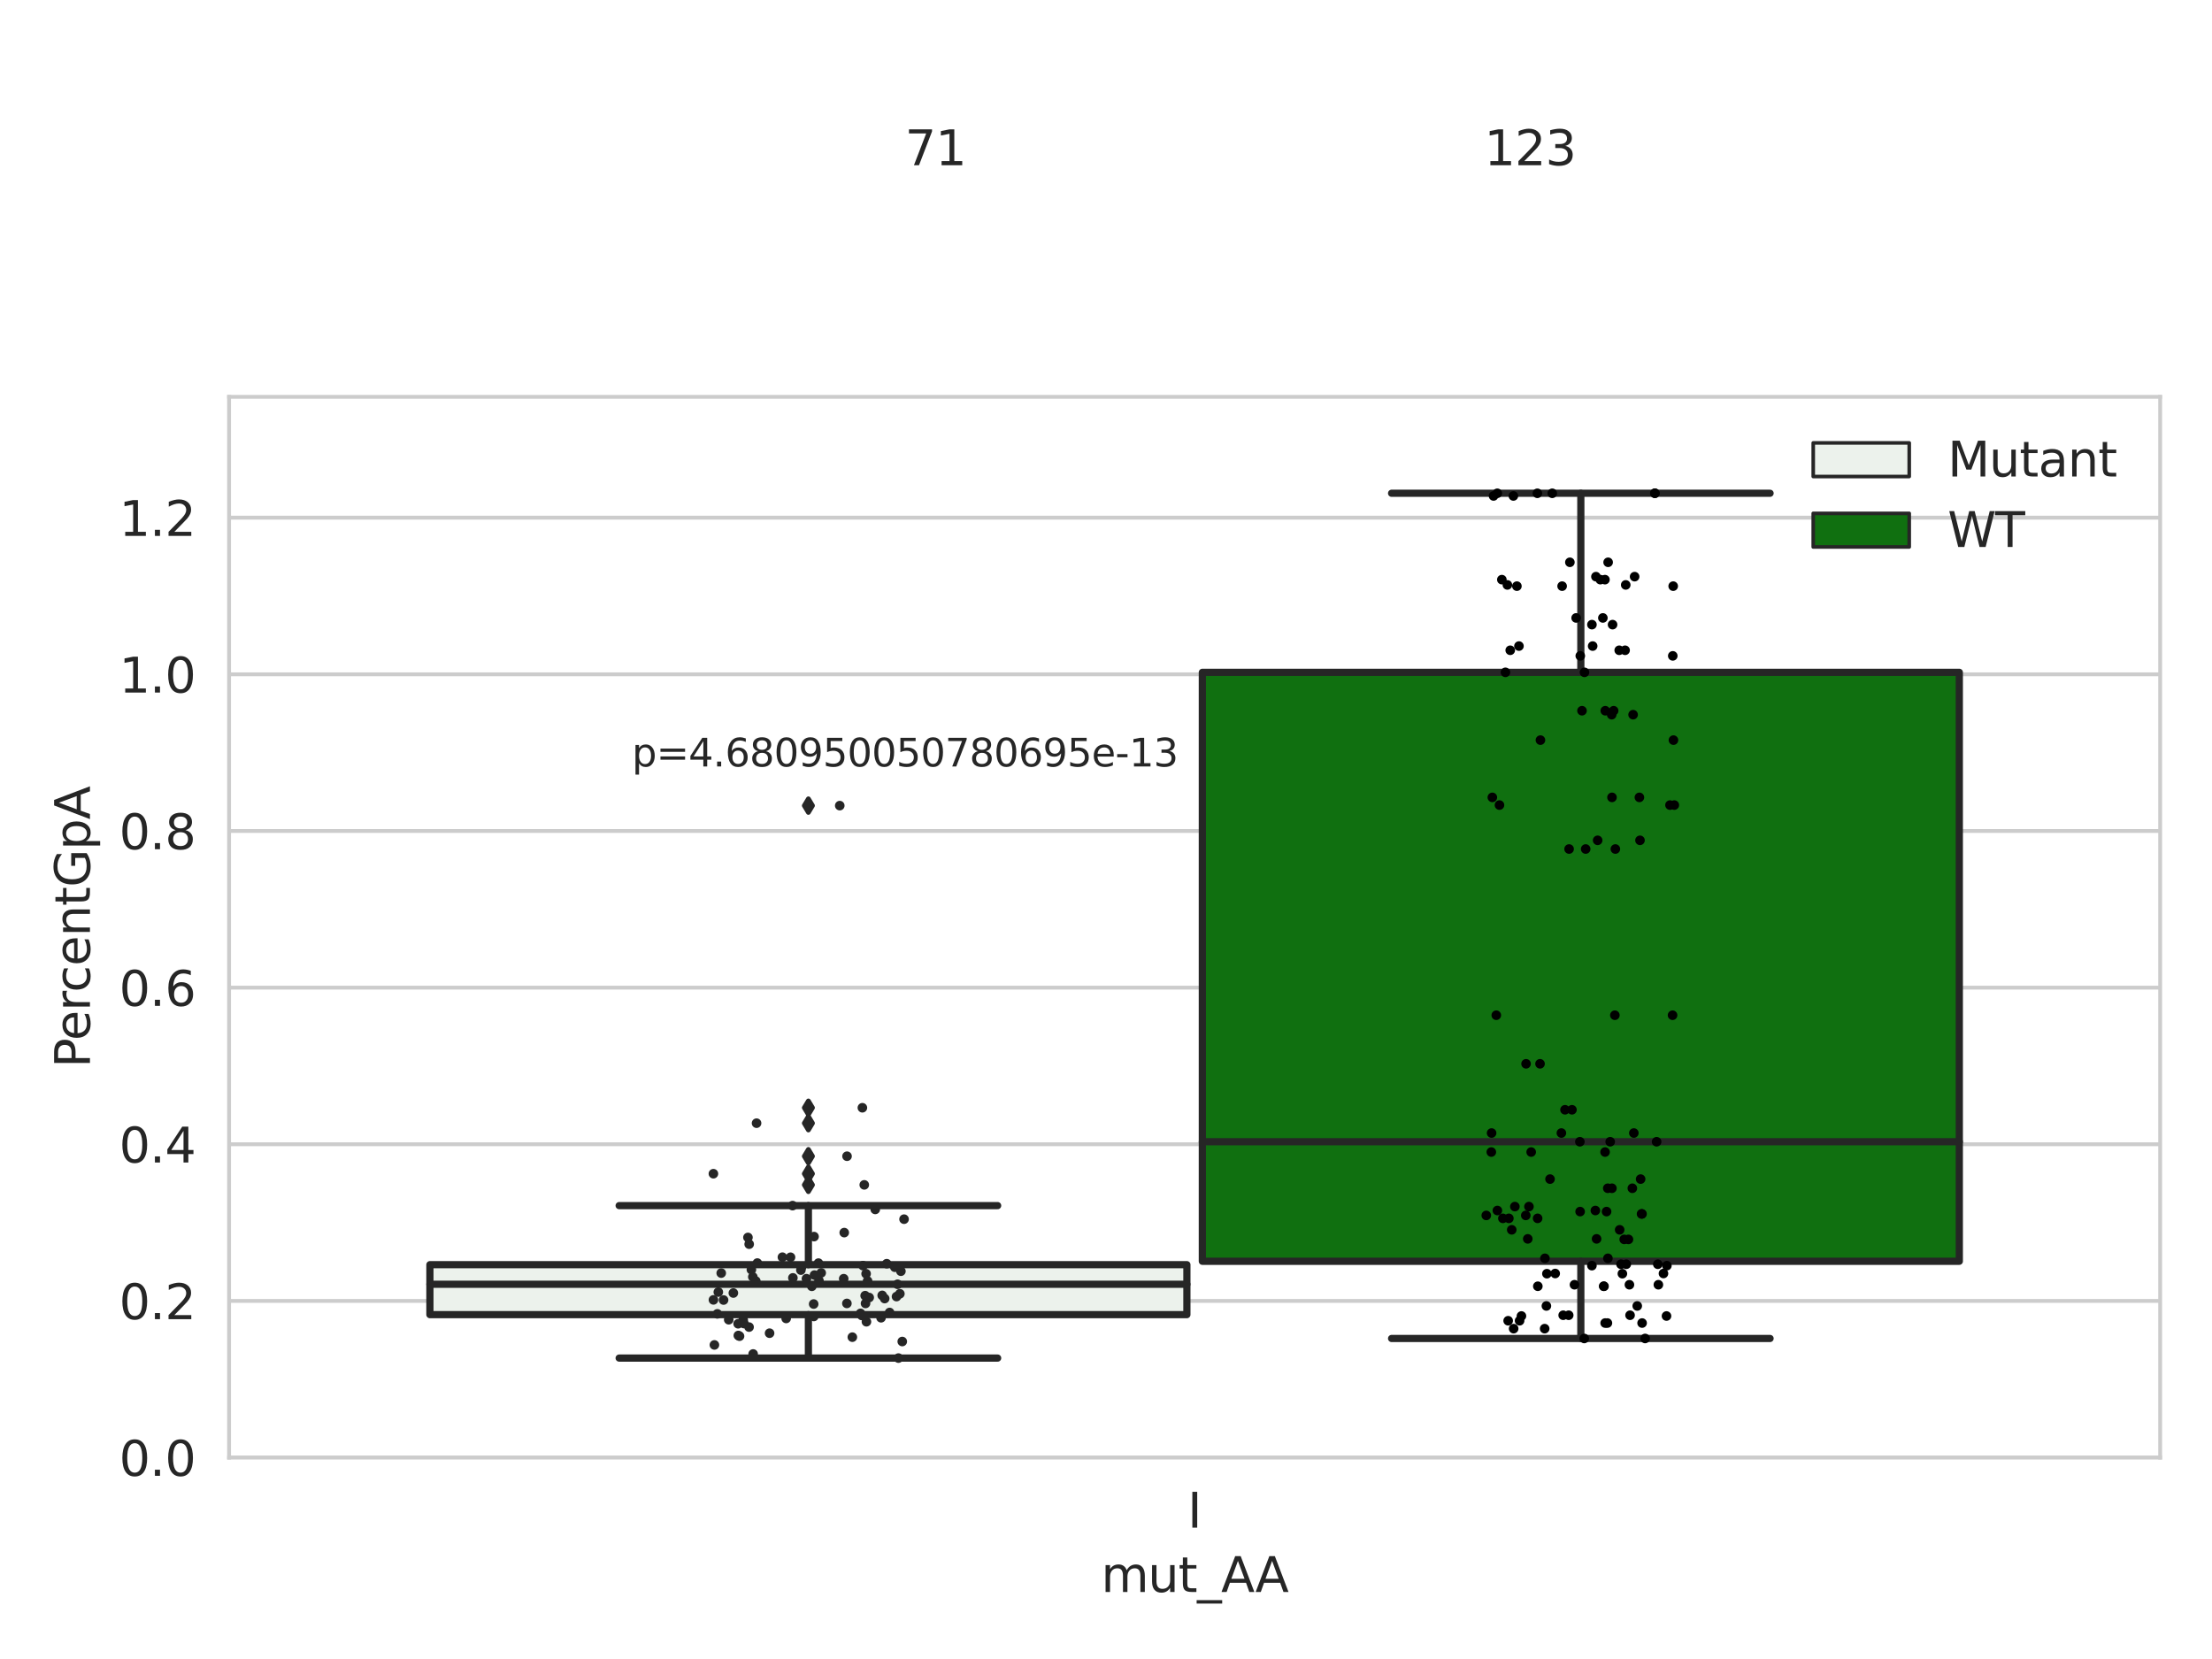 <?xml version="1.0" encoding="utf-8" standalone="no"?>
<!DOCTYPE svg PUBLIC "-//W3C//DTD SVG 1.1//EN"
  "http://www.w3.org/Graphics/SVG/1.1/DTD/svg11.dtd">
<svg xmlns:xlink="http://www.w3.org/1999/xlink" width="460.8pt" height="345.6pt" viewBox="0 0 460.8 345.6" xmlns="http://www.w3.org/2000/svg" version="1.1">
 <defs>
  <style type="text/css">*{stroke-linejoin: round; stroke-linecap: butt}</style>
 </defs>
 <g id="figure_1">
  <g id="patch_1">
   <path d="M 0 345.6 
L 460.8 345.6 
L 460.8 0 
L 0 0 
z
" style="fill: #ffffff"/>
  </g>
  <g id="axes_1">
   <g id="patch_2">
    <path d="M 47.72 303.64 
L 450 303.64 
L 450 82.667 
L 47.72 82.667 
z
" style="fill: #ffffff"/>
   </g>
   <g id="matplotlib.axis_1">
    <g id="xtick_1">
     <g id="text_1">
      <!-- I -->
      <g style="fill: #262626" transform="translate(247.385 318.238)scale(0.1 -0.1)">
       <defs>
        <path id="DejaVuSans-49" d="M 628 4666 
L 1259 4666 
L 1259 0 
L 628 0 
L 628 4666 
z
" transform="scale(0.016)"/>
       </defs>
       <use xlink:href="#DejaVuSans-49"/>
      </g>
     </g>
    </g>
    <g id="text_2">
     <!-- mut_AA -->
     <g style="fill: #262626" transform="translate(229.383 331.638)scale(0.1 -0.1)">
      <defs>
       <path id="DejaVuSans-6d" d="M 3328 2828 
Q 3544 3216 3844 3400 
Q 4144 3584 4550 3584 
Q 5097 3584 5394 3201 
Q 5691 2819 5691 2113 
L 5691 0 
L 5113 0 
L 5113 2094 
Q 5113 2597 4934 2840 
Q 4756 3084 4391 3084 
Q 3944 3084 3684 2787 
Q 3425 2491 3425 1978 
L 3425 0 
L 2847 0 
L 2847 2094 
Q 2847 2600 2669 2842 
Q 2491 3084 2119 3084 
Q 1678 3084 1418 2786 
Q 1159 2488 1159 1978 
L 1159 0 
L 581 0 
L 581 3500 
L 1159 3500 
L 1159 2956 
Q 1356 3278 1631 3431 
Q 1906 3584 2284 3584 
Q 2666 3584 2933 3390 
Q 3200 3197 3328 2828 
z
" transform="scale(0.016)"/>
       <path id="DejaVuSans-75" d="M 544 1381 
L 544 3500 
L 1119 3500 
L 1119 1403 
Q 1119 906 1312 657 
Q 1506 409 1894 409 
Q 2359 409 2629 706 
Q 2900 1003 2900 1516 
L 2900 3500 
L 3475 3500 
L 3475 0 
L 2900 0 
L 2900 538 
Q 2691 219 2414 64 
Q 2138 -91 1772 -91 
Q 1169 -91 856 284 
Q 544 659 544 1381 
z
M 1991 3584 
L 1991 3584 
z
" transform="scale(0.016)"/>
       <path id="DejaVuSans-74" d="M 1172 4494 
L 1172 3500 
L 2356 3500 
L 2356 3053 
L 1172 3053 
L 1172 1153 
Q 1172 725 1289 603 
Q 1406 481 1766 481 
L 2356 481 
L 2356 0 
L 1766 0 
Q 1100 0 847 248 
Q 594 497 594 1153 
L 594 3053 
L 172 3053 
L 172 3500 
L 594 3500 
L 594 4494 
L 1172 4494 
z
" transform="scale(0.016)"/>
       <path id="DejaVuSans-5f" d="M 3263 -1063 
L 3263 -1509 
L -63 -1509 
L -63 -1063 
L 3263 -1063 
z
" transform="scale(0.016)"/>
       <path id="DejaVuSans-41" d="M 2188 4044 
L 1331 1722 
L 3047 1722 
L 2188 4044 
z
M 1831 4666 
L 2547 4666 
L 4325 0 
L 3669 0 
L 3244 1197 
L 1141 1197 
L 716 0 
L 50 0 
L 1831 4666 
z
" transform="scale(0.016)"/>
      </defs>
      <use xlink:href="#DejaVuSans-6d"/>
      <use xlink:href="#DejaVuSans-75" x="97.412"/>
      <use xlink:href="#DejaVuSans-74" x="160.791"/>
      <use xlink:href="#DejaVuSans-5f" x="200"/>
      <use xlink:href="#DejaVuSans-41" x="250"/>
      <use xlink:href="#DejaVuSans-41" x="321.158"/>
     </g>
    </g>
   </g>
   <g id="matplotlib.axis_2">
    <g id="ytick_1">
     <g id="line2d_1">
      <path d="M 47.72 303.64 
L 450 303.64 
" clip-path="url(#p9dc1dabb11)" style="fill: none; stroke: #cccccc; stroke-width: 0.8; stroke-linecap: round"/>
     </g>
     <g id="text_3">
      <!-- 0.0 -->
      <g style="fill: #262626" transform="translate(24.817 307.439)scale(0.1 -0.1)">
       <defs>
        <path id="DejaVuSans-30" d="M 2034 4250 
Q 1547 4250 1301 3770 
Q 1056 3291 1056 2328 
Q 1056 1369 1301 889 
Q 1547 409 2034 409 
Q 2525 409 2770 889 
Q 3016 1369 3016 2328 
Q 3016 3291 2770 3770 
Q 2525 4250 2034 4250 
z
M 2034 4750 
Q 2819 4750 3233 4129 
Q 3647 3509 3647 2328 
Q 3647 1150 3233 529 
Q 2819 -91 2034 -91 
Q 1250 -91 836 529 
Q 422 1150 422 2328 
Q 422 3509 836 4129 
Q 1250 4750 2034 4750 
z
" transform="scale(0.016)"/>
        <path id="DejaVuSans-2e" d="M 684 794 
L 1344 794 
L 1344 0 
L 684 0 
L 684 794 
z
" transform="scale(0.016)"/>
       </defs>
       <use xlink:href="#DejaVuSans-30"/>
       <use xlink:href="#DejaVuSans-2e" x="63.623"/>
       <use xlink:href="#DejaVuSans-30" x="95.41"/>
      </g>
     </g>
    </g>
    <g id="ytick_2">
     <g id="line2d_2">
      <path d="M 47.72 271.006 
L 450 271.006 
" clip-path="url(#p9dc1dabb11)" style="fill: none; stroke: #cccccc; stroke-width: 0.8; stroke-linecap: round"/>
     </g>
     <g id="text_4">
      <!-- 0.2 -->
      <g style="fill: #262626" transform="translate(24.817 274.806)scale(0.1 -0.1)">
       <defs>
        <path id="DejaVuSans-32" d="M 1228 531 
L 3431 531 
L 3431 0 
L 469 0 
L 469 531 
Q 828 903 1448 1529 
Q 2069 2156 2228 2338 
Q 2531 2678 2651 2914 
Q 2772 3150 2772 3378 
Q 2772 3750 2511 3984 
Q 2250 4219 1831 4219 
Q 1534 4219 1204 4116 
Q 875 4013 500 3803 
L 500 4441 
Q 881 4594 1212 4672 
Q 1544 4750 1819 4750 
Q 2544 4750 2975 4387 
Q 3406 4025 3406 3419 
Q 3406 3131 3298 2873 
Q 3191 2616 2906 2266 
Q 2828 2175 2409 1742 
Q 1991 1309 1228 531 
z
" transform="scale(0.016)"/>
       </defs>
       <use xlink:href="#DejaVuSans-30"/>
       <use xlink:href="#DejaVuSans-2e" x="63.623"/>
       <use xlink:href="#DejaVuSans-32" x="95.41"/>
      </g>
     </g>
    </g>
    <g id="ytick_3">
     <g id="line2d_3">
      <path d="M 47.72 238.373 
L 450 238.373 
" clip-path="url(#p9dc1dabb11)" style="fill: none; stroke: #cccccc; stroke-width: 0.8; stroke-linecap: round"/>
     </g>
     <g id="text_5">
      <!-- 0.4 -->
      <g style="fill: #262626" transform="translate(24.817 242.172)scale(0.1 -0.1)">
       <defs>
        <path id="DejaVuSans-34" d="M 2419 4116 
L 825 1625 
L 2419 1625 
L 2419 4116 
z
M 2253 4666 
L 3047 4666 
L 3047 1625 
L 3713 1625 
L 3713 1100 
L 3047 1100 
L 3047 0 
L 2419 0 
L 2419 1100 
L 313 1100 
L 313 1709 
L 2253 4666 
z
" transform="scale(0.016)"/>
       </defs>
       <use xlink:href="#DejaVuSans-30"/>
       <use xlink:href="#DejaVuSans-2e" x="63.623"/>
       <use xlink:href="#DejaVuSans-34" x="95.41"/>
      </g>
     </g>
    </g>
    <g id="ytick_4">
     <g id="line2d_4">
      <path d="M 47.72 205.739 
L 450 205.739 
" clip-path="url(#p9dc1dabb11)" style="fill: none; stroke: #cccccc; stroke-width: 0.8; stroke-linecap: round"/>
     </g>
     <g id="text_6">
      <!-- 0.6 -->
      <g style="fill: #262626" transform="translate(24.817 209.539)scale(0.1 -0.1)">
       <defs>
        <path id="DejaVuSans-36" d="M 2113 2584 
Q 1688 2584 1439 2293 
Q 1191 2003 1191 1497 
Q 1191 994 1439 701 
Q 1688 409 2113 409 
Q 2538 409 2786 701 
Q 3034 994 3034 1497 
Q 3034 2003 2786 2293 
Q 2538 2584 2113 2584 
z
M 3366 4563 
L 3366 3988 
Q 3128 4100 2886 4159 
Q 2644 4219 2406 4219 
Q 1781 4219 1451 3797 
Q 1122 3375 1075 2522 
Q 1259 2794 1537 2939 
Q 1816 3084 2150 3084 
Q 2853 3084 3261 2657 
Q 3669 2231 3669 1497 
Q 3669 778 3244 343 
Q 2819 -91 2113 -91 
Q 1303 -91 875 529 
Q 447 1150 447 2328 
Q 447 3434 972 4092 
Q 1497 4750 2381 4750 
Q 2619 4750 2861 4703 
Q 3103 4656 3366 4563 
z
" transform="scale(0.016)"/>
       </defs>
       <use xlink:href="#DejaVuSans-30"/>
       <use xlink:href="#DejaVuSans-2e" x="63.623"/>
       <use xlink:href="#DejaVuSans-36" x="95.41"/>
      </g>
     </g>
    </g>
    <g id="ytick_5">
     <g id="line2d_5">
      <path d="M 47.72 173.106 
L 450 173.106 
" clip-path="url(#p9dc1dabb11)" style="fill: none; stroke: #cccccc; stroke-width: 0.8; stroke-linecap: round"/>
     </g>
     <g id="text_7">
      <!-- 0.8 -->
      <g style="fill: #262626" transform="translate(24.817 176.905)scale(0.1 -0.1)">
       <defs>
        <path id="DejaVuSans-38" d="M 2034 2216 
Q 1584 2216 1326 1975 
Q 1069 1734 1069 1313 
Q 1069 891 1326 650 
Q 1584 409 2034 409 
Q 2484 409 2743 651 
Q 3003 894 3003 1313 
Q 3003 1734 2745 1975 
Q 2488 2216 2034 2216 
z
M 1403 2484 
Q 997 2584 770 2862 
Q 544 3141 544 3541 
Q 544 4100 942 4425 
Q 1341 4750 2034 4750 
Q 2731 4750 3128 4425 
Q 3525 4100 3525 3541 
Q 3525 3141 3298 2862 
Q 3072 2584 2669 2484 
Q 3125 2378 3379 2068 
Q 3634 1759 3634 1313 
Q 3634 634 3220 271 
Q 2806 -91 2034 -91 
Q 1263 -91 848 271 
Q 434 634 434 1313 
Q 434 1759 690 2068 
Q 947 2378 1403 2484 
z
M 1172 3481 
Q 1172 3119 1398 2916 
Q 1625 2713 2034 2713 
Q 2441 2713 2670 2916 
Q 2900 3119 2900 3481 
Q 2900 3844 2670 4047 
Q 2441 4250 2034 4250 
Q 1625 4250 1398 4047 
Q 1172 3844 1172 3481 
z
" transform="scale(0.016)"/>
       </defs>
       <use xlink:href="#DejaVuSans-30"/>
       <use xlink:href="#DejaVuSans-2e" x="63.623"/>
       <use xlink:href="#DejaVuSans-38" x="95.41"/>
      </g>
     </g>
    </g>
    <g id="ytick_6">
     <g id="line2d_6">
      <path d="M 47.72 140.472 
L 450 140.472 
" clip-path="url(#p9dc1dabb11)" style="fill: none; stroke: #cccccc; stroke-width: 0.8; stroke-linecap: round"/>
     </g>
     <g id="text_8">
      <!-- 1.0 -->
      <g style="fill: #262626" transform="translate(24.817 144.272)scale(0.1 -0.1)">
       <defs>
        <path id="DejaVuSans-31" d="M 794 531 
L 1825 531 
L 1825 4091 
L 703 3866 
L 703 4441 
L 1819 4666 
L 2450 4666 
L 2450 531 
L 3481 531 
L 3481 0 
L 794 0 
L 794 531 
z
" transform="scale(0.016)"/>
       </defs>
       <use xlink:href="#DejaVuSans-31"/>
       <use xlink:href="#DejaVuSans-2e" x="63.623"/>
       <use xlink:href="#DejaVuSans-30" x="95.41"/>
      </g>
     </g>
    </g>
    <g id="ytick_7">
     <g id="line2d_7">
      <path d="M 47.72 107.839 
L 450 107.839 
" clip-path="url(#p9dc1dabb11)" style="fill: none; stroke: #cccccc; stroke-width: 0.8; stroke-linecap: round"/>
     </g>
     <g id="text_9">
      <!-- 1.2 -->
      <g style="fill: #262626" transform="translate(24.817 111.638)scale(0.1 -0.1)">
       <use xlink:href="#DejaVuSans-31"/>
       <use xlink:href="#DejaVuSans-2e" x="63.623"/>
       <use xlink:href="#DejaVuSans-32" x="95.41"/>
      </g>
     </g>
    </g>
    <g id="text_10">
     <!-- PercentGpA -->
     <g style="fill: #262626" transform="translate(18.737 222.43)rotate(-90)scale(0.1 -0.1)">
      <defs>
       <path id="DejaVuSans-50" d="M 1259 4147 
L 1259 2394 
L 2053 2394 
Q 2494 2394 2734 2622 
Q 2975 2850 2975 3272 
Q 2975 3691 2734 3919 
Q 2494 4147 2053 4147 
L 1259 4147 
z
M 628 4666 
L 2053 4666 
Q 2838 4666 3239 4311 
Q 3641 3956 3641 3272 
Q 3641 2581 3239 2228 
Q 2838 1875 2053 1875 
L 1259 1875 
L 1259 0 
L 628 0 
L 628 4666 
z
" transform="scale(0.016)"/>
       <path id="DejaVuSans-65" d="M 3597 1894 
L 3597 1613 
L 953 1613 
Q 991 1019 1311 708 
Q 1631 397 2203 397 
Q 2534 397 2845 478 
Q 3156 559 3463 722 
L 3463 178 
Q 3153 47 2828 -22 
Q 2503 -91 2169 -91 
Q 1331 -91 842 396 
Q 353 884 353 1716 
Q 353 2575 817 3079 
Q 1281 3584 2069 3584 
Q 2775 3584 3186 3129 
Q 3597 2675 3597 1894 
z
M 3022 2063 
Q 3016 2534 2758 2815 
Q 2500 3097 2075 3097 
Q 1594 3097 1305 2825 
Q 1016 2553 972 2059 
L 3022 2063 
z
" transform="scale(0.016)"/>
       <path id="DejaVuSans-72" d="M 2631 2963 
Q 2534 3019 2420 3045 
Q 2306 3072 2169 3072 
Q 1681 3072 1420 2755 
Q 1159 2438 1159 1844 
L 1159 0 
L 581 0 
L 581 3500 
L 1159 3500 
L 1159 2956 
Q 1341 3275 1631 3429 
Q 1922 3584 2338 3584 
Q 2397 3584 2469 3576 
Q 2541 3569 2628 3553 
L 2631 2963 
z
" transform="scale(0.016)"/>
       <path id="DejaVuSans-63" d="M 3122 3366 
L 3122 2828 
Q 2878 2963 2633 3030 
Q 2388 3097 2138 3097 
Q 1578 3097 1268 2742 
Q 959 2388 959 1747 
Q 959 1106 1268 751 
Q 1578 397 2138 397 
Q 2388 397 2633 464 
Q 2878 531 3122 666 
L 3122 134 
Q 2881 22 2623 -34 
Q 2366 -91 2075 -91 
Q 1284 -91 818 406 
Q 353 903 353 1747 
Q 353 2603 823 3093 
Q 1294 3584 2113 3584 
Q 2378 3584 2631 3529 
Q 2884 3475 3122 3366 
z
" transform="scale(0.016)"/>
       <path id="DejaVuSans-6e" d="M 3513 2113 
L 3513 0 
L 2938 0 
L 2938 2094 
Q 2938 2591 2744 2837 
Q 2550 3084 2163 3084 
Q 1697 3084 1428 2787 
Q 1159 2491 1159 1978 
L 1159 0 
L 581 0 
L 581 3500 
L 1159 3500 
L 1159 2956 
Q 1366 3272 1645 3428 
Q 1925 3584 2291 3584 
Q 2894 3584 3203 3211 
Q 3513 2838 3513 2113 
z
" transform="scale(0.016)"/>
       <path id="DejaVuSans-47" d="M 3809 666 
L 3809 1919 
L 2778 1919 
L 2778 2438 
L 4434 2438 
L 4434 434 
Q 4069 175 3628 42 
Q 3188 -91 2688 -91 
Q 1594 -91 976 548 
Q 359 1188 359 2328 
Q 359 3472 976 4111 
Q 1594 4750 2688 4750 
Q 3144 4750 3555 4637 
Q 3966 4525 4313 4306 
L 4313 3634 
Q 3963 3931 3569 4081 
Q 3175 4231 2741 4231 
Q 1884 4231 1454 3753 
Q 1025 3275 1025 2328 
Q 1025 1384 1454 906 
Q 1884 428 2741 428 
Q 3075 428 3337 486 
Q 3600 544 3809 666 
z
" transform="scale(0.016)"/>
       <path id="DejaVuSans-70" d="M 1159 525 
L 1159 -1331 
L 581 -1331 
L 581 3500 
L 1159 3500 
L 1159 2969 
Q 1341 3281 1617 3432 
Q 1894 3584 2278 3584 
Q 2916 3584 3314 3078 
Q 3713 2572 3713 1747 
Q 3713 922 3314 415 
Q 2916 -91 2278 -91 
Q 1894 -91 1617 61 
Q 1341 213 1159 525 
z
M 3116 1747 
Q 3116 2381 2855 2742 
Q 2594 3103 2138 3103 
Q 1681 3103 1420 2742 
Q 1159 2381 1159 1747 
Q 1159 1113 1420 752 
Q 1681 391 2138 391 
Q 2594 391 2855 752 
Q 3116 1113 3116 1747 
z
" transform="scale(0.016)"/>
      </defs>
      <use xlink:href="#DejaVuSans-50"/>
      <use xlink:href="#DejaVuSans-65" x="56.678"/>
      <use xlink:href="#DejaVuSans-72" x="118.201"/>
      <use xlink:href="#DejaVuSans-63" x="157.064"/>
      <use xlink:href="#DejaVuSans-65" x="212.045"/>
      <use xlink:href="#DejaVuSans-6e" x="273.568"/>
      <use xlink:href="#DejaVuSans-74" x="336.947"/>
      <use xlink:href="#DejaVuSans-47" x="376.156"/>
      <use xlink:href="#DejaVuSans-70" x="453.646"/>
      <use xlink:href="#DejaVuSans-41" x="517.123"/>
     </g>
    </g>
   </g>
   <g id="patch_3">
    <path d="M 89.557 273.865 
L 247.251 273.865 
L 247.251 263.454 
L 89.557 263.454 
L 89.557 273.865 
z
" clip-path="url(#p9dc1dabb11)" style="fill: #ecf2ec; stroke: #262626; stroke-width: 1.5; stroke-linejoin: miter"/>
   </g>
   <g id="patch_4">
    <path d="M 250.469 262.748 
L 408.163 262.748 
L 408.163 140.059 
L 250.469 140.059 
L 250.469 262.748 
z
" clip-path="url(#p9dc1dabb11)" style="fill: #107010; stroke: #262626; stroke-width: 1.5; stroke-linejoin: miter"/>
   </g>
   <g id="patch_5">
    <path d="M 248.86 303.64 
L 248.86 303.64 
L 248.86 303.64 
L 248.86 303.64 
z
" clip-path="url(#p9dc1dabb11)" style="fill: #ecf2ec; stroke: #262626; stroke-width: 0.75; stroke-linejoin: miter"/>
   </g>
   <g id="patch_6">
    <path d="M 248.86 303.64 
L 248.86 303.64 
L 248.86 303.64 
L 248.86 303.64 
z
" clip-path="url(#p9dc1dabb11)" style="fill: #107010; stroke: #262626; stroke-width: 0.75; stroke-linejoin: miter"/>
   </g>
   <g id="PathCollection_1"/>
   <g id="PathCollection_2"/>
   <g id="line2d_8">
    <path d="M 168.404 273.865 
L 168.404 282.913 
" clip-path="url(#p9dc1dabb11)" style="fill: none; stroke: #262626; stroke-width: 1.5; stroke-linecap: round"/>
   </g>
   <g id="line2d_9">
    <path d="M 168.404 263.454 
L 168.404 251.152 
" clip-path="url(#p9dc1dabb11)" style="fill: none; stroke: #262626; stroke-width: 1.5; stroke-linecap: round"/>
   </g>
   <g id="line2d_10">
    <path d="M 128.981 282.913 
L 207.827 282.913 
" clip-path="url(#p9dc1dabb11)" style="fill: none; stroke: #262626; stroke-width: 1.5; stroke-linecap: round"/>
   </g>
   <g id="line2d_11">
    <path d="M 128.981 251.152 
L 207.827 251.152 
" clip-path="url(#p9dc1dabb11)" style="fill: none; stroke: #262626; stroke-width: 1.5; stroke-linecap: round"/>
   </g>
   <g id="line2d_12">
    <defs>
     <path id="me57702de38" d="M -0 1.414 
L 0.849 0 
L 0 -1.414 
L -0.849 -0 
z
" style="stroke: #262626; stroke-linejoin: miter"/>
    </defs>
    <g clip-path="url(#p9dc1dabb11)">
     <use xlink:href="#me57702de38" x="168.404" y="246.828" style="fill: #262626; stroke: #262626; stroke-linejoin: miter"/>
     <use xlink:href="#me57702de38" x="168.404" y="244.504" style="fill: #262626; stroke: #262626; stroke-linejoin: miter"/>
     <use xlink:href="#me57702de38" x="168.404" y="230.765" style="fill: #262626; stroke: #262626; stroke-linejoin: miter"/>
     <use xlink:href="#me57702de38" x="168.404" y="233.979" style="fill: #262626; stroke: #262626; stroke-linejoin: miter"/>
     <use xlink:href="#me57702de38" x="168.404" y="167.825" style="fill: #262626; stroke: #262626; stroke-linejoin: miter"/>
     <use xlink:href="#me57702de38" x="168.404" y="240.862" style="fill: #262626; stroke: #262626; stroke-linejoin: miter"/>
    </g>
   </g>
   <g id="line2d_13">
    <path d="M 329.316 262.748 
L 329.316 278.829 
" clip-path="url(#p9dc1dabb11)" style="fill: none; stroke: #262626; stroke-width: 1.5; stroke-linecap: round"/>
   </g>
   <g id="line2d_14">
    <path d="M 329.316 140.059 
L 329.316 102.755 
" clip-path="url(#p9dc1dabb11)" style="fill: none; stroke: #262626; stroke-width: 1.5; stroke-linecap: round"/>
   </g>
   <g id="line2d_15">
    <path d="M 289.893 278.829 
L 368.739 278.829 
" clip-path="url(#p9dc1dabb11)" style="fill: none; stroke: #262626; stroke-width: 1.5; stroke-linecap: round"/>
   </g>
   <g id="line2d_16">
    <path d="M 289.893 102.755 
L 368.739 102.755 
" clip-path="url(#p9dc1dabb11)" style="fill: none; stroke: #262626; stroke-width: 1.5; stroke-linecap: round"/>
   </g>
   <g id="line2d_17"/>
   <g id="line2d_18">
    <path d="M 89.557 267.536 
L 247.251 267.536 
" clip-path="url(#p9dc1dabb11)" style="fill: none; stroke: #262626; stroke-width: 1.5; stroke-linecap: round"/>
   </g>
   <g id="line2d_19">
    <path d="M 250.469 237.844 
L 408.163 237.844 
" clip-path="url(#p9dc1dabb11)" style="fill: none; stroke: #262626; stroke-width: 1.5; stroke-linecap: round"/>
   </g>
   <g id="patch_7">
    <path d="M 47.72 303.64 
L 47.72 82.667 
" style="fill: none; stroke: #cccccc; stroke-width: 0.8; stroke-linejoin: miter; stroke-linecap: square"/>
   </g>
   <g id="patch_8">
    <path d="M 450 303.64 
L 450 82.667 
" style="fill: none; stroke: #cccccc; stroke-width: 0.8; stroke-linejoin: miter; stroke-linecap: square"/>
   </g>
   <g id="patch_9">
    <path d="M 47.72 303.64 
L 450 303.64 
" style="fill: none; stroke: #cccccc; stroke-width: 0.8; stroke-linejoin: miter; stroke-linecap: square"/>
   </g>
   <g id="patch_10">
    <path d="M 47.72 82.667 
L 450 82.667 
" style="fill: none; stroke: #cccccc; stroke-width: 0.8; stroke-linejoin: miter; stroke-linecap: square"/>
   </g>
   <g id="PathCollection_3">
    <defs>
     <path id="C0_0_e5de092b30" d="M 0 1 
C 0.265 1 0.52 0.895 0.707 0.707 
C 0.895 0.52 1 0.265 1 -0 
C 1 -0.265 0.895 -0.52 0.707 -0.707 
C 0.52 -0.895 0.265 -1 0 -1 
C -0.265 -1 -0.52 -0.895 -0.707 -0.707 
C -0.895 -0.52 -1 -0.265 -1 0 
C -1 0.265 -0.895 0.52 -0.707 0.707 
C -0.52 0.895 -0.265 1 0 1 
z
"/>
    </defs>
    <g clip-path="url(#p9dc1dabb11)">
     <use xlink:href="#C0_0_e5de092b30" x="151.808" y="274.924" style="fill: #262626"/>
    </g>
    <g clip-path="url(#p9dc1dabb11)">
     <use xlink:href="#C0_0_e5de092b30" x="185.321" y="273.417" style="fill: #262626"/>
    </g>
    <g clip-path="url(#p9dc1dabb11)">
     <use xlink:href="#C0_0_e5de092b30" x="180.306" y="271.53" style="fill: #262626"/>
    </g>
    <g clip-path="url(#p9dc1dabb11)">
     <use xlink:href="#C0_0_e5de092b30" x="175.872" y="256.774" style="fill: #262626"/>
    </g>
    <g clip-path="url(#p9dc1dabb11)">
     <use xlink:href="#C0_0_e5de092b30" x="169.535" y="274.24" style="fill: #262626"/>
    </g>
    <g clip-path="url(#p9dc1dabb11)">
     <use xlink:href="#C0_0_e5de092b30" x="180.043" y="246.828" style="fill: #262626"/>
    </g>
    <g clip-path="url(#p9dc1dabb11)">
     <use xlink:href="#C0_0_e5de092b30" x="154.057" y="278.351" style="fill: #262626"/>
    </g>
    <g clip-path="url(#p9dc1dabb11)">
     <use xlink:href="#C0_0_e5de092b30" x="156.068" y="259.184" style="fill: #262626"/>
    </g>
    <g clip-path="url(#p9dc1dabb11)">
     <use xlink:href="#C0_0_e5de092b30" x="179.782" y="263.656" style="fill: #262626"/>
    </g>
    <g clip-path="url(#p9dc1dabb11)">
     <use xlink:href="#C0_0_e5de092b30" x="156.894" y="282.058" style="fill: #262626"/>
    </g>
    <g clip-path="url(#p9dc1dabb11)">
     <use xlink:href="#C0_0_e5de092b30" x="157.769" y="263.116" style="fill: #262626"/>
    </g>
    <g clip-path="url(#p9dc1dabb11)">
     <use xlink:href="#C0_0_e5de092b30" x="153.812" y="278.208" style="fill: #262626"/>
    </g>
    <g clip-path="url(#p9dc1dabb11)">
     <use xlink:href="#C0_0_e5de092b30" x="188.332" y="253.976" style="fill: #262626"/>
    </g>
    <g clip-path="url(#p9dc1dabb11)">
     <use xlink:href="#C0_0_e5de092b30" x="183.776" y="269.852" style="fill: #262626"/>
    </g>
    <g clip-path="url(#p9dc1dabb11)">
     <use xlink:href="#C0_0_e5de092b30" x="164.68" y="261.91" style="fill: #262626"/>
    </g>
    <g clip-path="url(#p9dc1dabb11)">
     <use xlink:href="#C0_0_e5de092b30" x="180.732" y="266.853" style="fill: #262626"/>
    </g>
    <g clip-path="url(#p9dc1dabb11)">
     <use xlink:href="#C0_0_e5de092b30" x="184.295" y="270.514" style="fill: #262626"/>
    </g>
    <g clip-path="url(#p9dc1dabb11)">
     <use xlink:href="#C0_0_e5de092b30" x="171.069" y="265.162" style="fill: #262626"/>
    </g>
    <g clip-path="url(#p9dc1dabb11)">
     <use xlink:href="#C0_0_e5de092b30" x="156.046" y="276.455" style="fill: #262626"/>
    </g>
    <g clip-path="url(#p9dc1dabb11)">
     <use xlink:href="#C0_0_e5de092b30" x="170.497" y="263.13" style="fill: #262626"/>
    </g>
    <g clip-path="url(#p9dc1dabb11)">
     <use xlink:href="#C0_0_e5de092b30" x="150.245" y="265.206" style="fill: #262626"/>
    </g>
    <g clip-path="url(#p9dc1dabb11)">
     <use xlink:href="#C0_0_e5de092b30" x="181.068" y="270.297" style="fill: #262626"/>
    </g>
    <g clip-path="url(#p9dc1dabb11)">
     <use xlink:href="#C0_0_e5de092b30" x="175.76" y="266.376" style="fill: #262626"/>
    </g>
    <g clip-path="url(#p9dc1dabb11)">
     <use xlink:href="#C0_0_e5de092b30" x="187.673" y="264.816" style="fill: #262626"/>
    </g>
    <g clip-path="url(#p9dc1dabb11)">
     <use xlink:href="#C0_0_e5de092b30" x="170.61" y="266.787" style="fill: #262626"/>
    </g>
    <g clip-path="url(#p9dc1dabb11)">
     <use xlink:href="#C0_0_e5de092b30" x="148.616" y="244.504" style="fill: #262626"/>
    </g>
    <g clip-path="url(#p9dc1dabb11)">
     <use xlink:href="#C0_0_e5de092b30" x="148.624" y="270.787" style="fill: #262626"/>
    </g>
    <g clip-path="url(#p9dc1dabb11)">
     <use xlink:href="#C0_0_e5de092b30" x="179.651" y="230.765" style="fill: #262626"/>
    </g>
    <g clip-path="url(#p9dc1dabb11)">
     <use xlink:href="#C0_0_e5de092b30" x="167.999" y="266.375" style="fill: #262626"/>
    </g>
    <g clip-path="url(#p9dc1dabb11)">
     <use xlink:href="#C0_0_e5de092b30" x="157.451" y="266.873" style="fill: #262626"/>
    </g>
    <g clip-path="url(#p9dc1dabb11)">
     <use xlink:href="#C0_0_e5de092b30" x="166.96" y="263.976" style="fill: #262626"/>
    </g>
    <g clip-path="url(#p9dc1dabb11)">
     <use xlink:href="#C0_0_e5de092b30" x="157.605" y="233.979" style="fill: #262626"/>
    </g>
    <g clip-path="url(#p9dc1dabb11)">
     <use xlink:href="#C0_0_e5de092b30" x="162.993" y="261.896" style="fill: #262626"/>
    </g>
    <g clip-path="url(#p9dc1dabb11)">
     <use xlink:href="#C0_0_e5de092b30" x="149.439" y="273.701" style="fill: #262626"/>
    </g>
    <g clip-path="url(#p9dc1dabb11)">
     <use xlink:href="#C0_0_e5de092b30" x="160.317" y="277.728" style="fill: #262626"/>
    </g>
    <g clip-path="url(#p9dc1dabb11)">
     <use xlink:href="#C0_0_e5de092b30" x="179.267" y="273.601" style="fill: #262626"/>
    </g>
    <g clip-path="url(#p9dc1dabb11)">
     <use xlink:href="#C0_0_e5de092b30" x="156.826" y="266.003" style="fill: #262626"/>
    </g>
    <g clip-path="url(#p9dc1dabb11)">
     <use xlink:href="#C0_0_e5de092b30" x="156.529" y="264.494" style="fill: #262626"/>
    </g>
    <g clip-path="url(#p9dc1dabb11)">
     <use xlink:href="#C0_0_e5de092b30" x="154.985" y="275.722" style="fill: #262626"/>
    </g>
    <g clip-path="url(#p9dc1dabb11)">
     <use xlink:href="#C0_0_e5de092b30" x="174.937" y="167.825" style="fill: #262626"/>
    </g>
    <g clip-path="url(#p9dc1dabb11)">
     <use xlink:href="#C0_0_e5de092b30" x="165.173" y="266.206" style="fill: #262626"/>
    </g>
    <g clip-path="url(#p9dc1dabb11)">
     <use xlink:href="#C0_0_e5de092b30" x="163.774" y="274.658" style="fill: #262626"/>
    </g>
    <g clip-path="url(#p9dc1dabb11)">
     <use xlink:href="#C0_0_e5de092b30" x="180.496" y="275.345" style="fill: #262626"/>
    </g>
    <g clip-path="url(#p9dc1dabb11)">
     <use xlink:href="#C0_0_e5de092b30" x="154.825" y="274.977" style="fill: #262626"/>
    </g>
    <g clip-path="url(#p9dc1dabb11)">
     <use xlink:href="#C0_0_e5de092b30" x="169.58" y="257.606" style="fill: #262626"/>
    </g>
    <g clip-path="url(#p9dc1dabb11)">
     <use xlink:href="#C0_0_e5de092b30" x="182.332" y="251.945" style="fill: #262626"/>
    </g>
    <g clip-path="url(#p9dc1dabb11)">
     <use xlink:href="#C0_0_e5de092b30" x="166.839" y="264.582" style="fill: #262626"/>
    </g>
    <g clip-path="url(#p9dc1dabb11)">
     <use xlink:href="#C0_0_e5de092b30" x="186.405" y="263.983" style="fill: #262626"/>
    </g>
    <g clip-path="url(#p9dc1dabb11)">
     <use xlink:href="#C0_0_e5de092b30" x="179.521" y="274.029" style="fill: #262626"/>
    </g>
    <g clip-path="url(#p9dc1dabb11)">
     <use xlink:href="#C0_0_e5de092b30" x="186.978" y="267.536" style="fill: #262626"/>
    </g>
    <g clip-path="url(#p9dc1dabb11)">
     <use xlink:href="#C0_0_e5de092b30" x="180.427" y="265.341" style="fill: #262626"/>
    </g>
    <g clip-path="url(#p9dc1dabb11)">
     <use xlink:href="#C0_0_e5de092b30" x="152.772" y="269.36" style="fill: #262626"/>
    </g>
    <g clip-path="url(#p9dc1dabb11)">
     <use xlink:href="#C0_0_e5de092b30" x="187.161" y="282.913" style="fill: #262626"/>
    </g>
    <g clip-path="url(#p9dc1dabb11)">
     <use xlink:href="#C0_0_e5de092b30" x="184.725" y="263.251" style="fill: #262626"/>
    </g>
    <g clip-path="url(#p9dc1dabb11)">
     <use xlink:href="#C0_0_e5de092b30" x="149.64" y="269.164" style="fill: #262626"/>
    </g>
    <g clip-path="url(#p9dc1dabb11)">
     <use xlink:href="#C0_0_e5de092b30" x="176.452" y="240.862" style="fill: #262626"/>
    </g>
    <g clip-path="url(#p9dc1dabb11)">
     <use xlink:href="#C0_0_e5de092b30" x="187.958" y="279.462" style="fill: #262626"/>
    </g>
    <g clip-path="url(#p9dc1dabb11)">
     <use xlink:href="#C0_0_e5de092b30" x="155.812" y="257.783" style="fill: #262626"/>
    </g>
    <g clip-path="url(#p9dc1dabb11)">
     <use xlink:href="#C0_0_e5de092b30" x="176.423" y="271.526" style="fill: #262626"/>
    </g>
    <g clip-path="url(#p9dc1dabb11)">
     <use xlink:href="#C0_0_e5de092b30" x="165.112" y="251.152" style="fill: #262626"/>
    </g>
    <g clip-path="url(#p9dc1dabb11)">
     <use xlink:href="#C0_0_e5de092b30" x="169.667" y="265.624" style="fill: #262626"/>
    </g>
    <g clip-path="url(#p9dc1dabb11)">
     <use xlink:href="#C0_0_e5de092b30" x="177.561" y="278.555" style="fill: #262626"/>
    </g>
    <g clip-path="url(#p9dc1dabb11)">
     <use xlink:href="#C0_0_e5de092b30" x="153.767" y="275.761" style="fill: #262626"/>
    </g>
    <g clip-path="url(#p9dc1dabb11)">
     <use xlink:href="#C0_0_e5de092b30" x="186.76" y="270.102" style="fill: #262626"/>
    </g>
    <g clip-path="url(#p9dc1dabb11)">
     <use xlink:href="#C0_0_e5de092b30" x="169.118" y="267.964" style="fill: #262626"/>
    </g>
    <g clip-path="url(#p9dc1dabb11)">
     <use xlink:href="#C0_0_e5de092b30" x="169.502" y="271.653" style="fill: #262626"/>
    </g>
    <g clip-path="url(#p9dc1dabb11)">
     <use xlink:href="#C0_0_e5de092b30" x="187.46" y="269.515" style="fill: #262626"/>
    </g>
    <g clip-path="url(#p9dc1dabb11)">
     <use xlink:href="#C0_0_e5de092b30" x="150.732" y="270.818" style="fill: #262626"/>
    </g>
    <g clip-path="url(#p9dc1dabb11)">
     <use xlink:href="#C0_0_e5de092b30" x="183.54" y="274.513" style="fill: #262626"/>
    </g>
    <g clip-path="url(#p9dc1dabb11)">
     <use xlink:href="#C0_0_e5de092b30" x="148.825" y="280.172" style="fill: #262626"/>
    </g>
    <g clip-path="url(#p9dc1dabb11)">
     <use xlink:href="#C0_0_e5de092b30" x="180.228" y="269.911" style="fill: #262626"/>
    </g>
   </g>
   <g id="PathCollection_4">
    <defs>
     <path id="C1_0_0f80711cac" d="M 0 1 
C 0.265 1 0.52 0.895 0.707 0.707 
C 0.895 0.52 1 0.265 1 -0 
C 1 -0.265 0.895 -0.52 0.707 -0.707 
C 0.52 -0.895 0.265 -1 0 -1 
C -0.265 -1 -0.52 -0.895 -0.707 -0.707 
C -0.895 -0.52 -1 -0.265 -1 0 
C -1 0.265 -0.895 0.52 -0.707 0.707 
C -0.52 0.895 -0.265 1 0 1 
z
"/>
    </defs>
    <g clip-path="url(#p9dc1dabb11)">
     <use xlink:href="#C1_0_0f80711cac" x="337.314" y="135.464"/>
    </g>
    <g clip-path="url(#p9dc1dabb11)">
     <use xlink:href="#C1_0_0f80711cac" x="341.64" y="175.055"/>
    </g>
    <g clip-path="url(#p9dc1dabb11)">
     <use xlink:href="#C1_0_0f80711cac" x="315.997" y="122.104"/>
    </g>
    <g clip-path="url(#p9dc1dabb11)">
     <use xlink:href="#C1_0_0f80711cac" x="311.135" y="103.314"/>
    </g>
    <g clip-path="url(#p9dc1dabb11)">
     <use xlink:href="#C1_0_0f80711cac" x="340.205" y="148.882"/>
    </g>
    <g clip-path="url(#p9dc1dabb11)">
     <use xlink:href="#C1_0_0f80711cac" x="346.532" y="265.293"/>
    </g>
    <g clip-path="url(#p9dc1dabb11)">
     <use xlink:href="#C1_0_0f80711cac" x="311.916" y="102.762"/>
    </g>
    <g clip-path="url(#p9dc1dabb11)">
     <use xlink:href="#C1_0_0f80711cac" x="332.464" y="120.126"/>
    </g>
    <g clip-path="url(#p9dc1dabb11)">
     <use xlink:href="#C1_0_0f80711cac" x="323.365" y="102.762"/>
    </g>
    <g clip-path="url(#p9dc1dabb11)">
     <use xlink:href="#C1_0_0f80711cac" x="331.629" y="130.122"/>
    </g>
    <g clip-path="url(#p9dc1dabb11)">
     <use xlink:href="#C1_0_0f80711cac" x="342.079" y="275.614"/>
    </g>
    <g clip-path="url(#p9dc1dabb11)">
     <use xlink:href="#C1_0_0f80711cac" x="339.572" y="273.987"/>
    </g>
    <g clip-path="url(#p9dc1dabb11)">
     <use xlink:href="#C1_0_0f80711cac" x="341.069" y="272.053"/>
    </g>
    <g clip-path="url(#p9dc1dabb11)">
     <use xlink:href="#C1_0_0f80711cac" x="311.704" y="211.489"/>
    </g>
    <g clip-path="url(#p9dc1dabb11)">
     <use xlink:href="#C1_0_0f80711cac" x="329.56" y="148.059"/>
    </g>
    <g clip-path="url(#p9dc1dabb11)">
     <use xlink:href="#C1_0_0f80711cac" x="316.943" y="274.148"/>
    </g>
    <g clip-path="url(#p9dc1dabb11)">
     <use xlink:href="#C1_0_0f80711cac" x="341.772" y="245.626"/>
    </g>
    <g clip-path="url(#p9dc1dabb11)">
     <use xlink:href="#C1_0_0f80711cac" x="337.685" y="263.365"/>
    </g>
    <g clip-path="url(#p9dc1dabb11)">
     <use xlink:href="#C1_0_0f80711cac" x="332.346" y="252.171"/>
    </g>
    <g clip-path="url(#p9dc1dabb11)">
     <use xlink:href="#C1_0_0f80711cac" x="321.781" y="276.783"/>
    </g>
    <g clip-path="url(#p9dc1dabb11)">
     <use xlink:href="#C1_0_0f80711cac" x="337.972" y="265.332"/>
    </g>
    <g clip-path="url(#p9dc1dabb11)">
     <use xlink:href="#C1_0_0f80711cac" x="338.354" y="258.189"/>
    </g>
    <g clip-path="url(#p9dc1dabb11)">
     <use xlink:href="#C1_0_0f80711cac" x="327.036" y="117.135"/>
    </g>
    <g clip-path="url(#p9dc1dabb11)">
     <use xlink:href="#C1_0_0f80711cac" x="314.017" y="121.848"/>
    </g>
    <g clip-path="url(#p9dc1dabb11)">
     <use xlink:href="#C1_0_0f80711cac" x="339.238" y="258.189"/>
    </g>
    <g clip-path="url(#p9dc1dabb11)">
     <use xlink:href="#C1_0_0f80711cac" x="333.908" y="128.727"/>
    </g>
    <g clip-path="url(#p9dc1dabb11)">
     <use xlink:href="#C1_0_0f80711cac" x="320.901" y="154.181"/>
    </g>
    <g clip-path="url(#p9dc1dabb11)">
     <use xlink:href="#C1_0_0f80711cac" x="348.424" y="211.489"/>
    </g>
    <g clip-path="url(#p9dc1dabb11)">
     <use xlink:href="#C1_0_0f80711cac" x="333.378" y="120.749"/>
    </g>
    <g clip-path="url(#p9dc1dabb11)">
     <use xlink:href="#C1_0_0f80711cac" x="348.793" y="167.713"/>
    </g>
    <g clip-path="url(#p9dc1dabb11)">
     <use xlink:href="#C1_0_0f80711cac" x="335.432" y="237.844"/>
    </g>
    <g clip-path="url(#p9dc1dabb11)">
     <use xlink:href="#C1_0_0f80711cac" x="314.921" y="256.194"/>
    </g>
    <g clip-path="url(#p9dc1dabb11)">
     <use xlink:href="#C1_0_0f80711cac" x="336.512" y="176.865"/>
    </g>
    <g clip-path="url(#p9dc1dabb11)">
     <use xlink:href="#C1_0_0f80711cac" x="334.676" y="252.395"/>
    </g>
    <g clip-path="url(#p9dc1dabb11)">
     <use xlink:href="#C1_0_0f80711cac" x="340.359" y="236.032"/>
    </g>
    <g clip-path="url(#p9dc1dabb11)">
     <use xlink:href="#C1_0_0f80711cac" x="318.26" y="258.08"/>
    </g>
    <g clip-path="url(#p9dc1dabb11)">
     <use xlink:href="#C1_0_0f80711cac" x="313.61" y="140.059"/>
    </g>
    <g clip-path="url(#p9dc1dabb11)">
     <use xlink:href="#C1_0_0f80711cac" x="329.203" y="136.629"/>
    </g>
    <g clip-path="url(#p9dc1dabb11)">
     <use xlink:href="#C1_0_0f80711cac" x="341.968" y="252.879"/>
    </g>
    <g clip-path="url(#p9dc1dabb11)">
     <use xlink:href="#C1_0_0f80711cac" x="344.737" y="102.755"/>
    </g>
    <g clip-path="url(#p9dc1dabb11)">
     <use xlink:href="#C1_0_0f80711cac" x="340.522" y="120.126"/>
    </g>
    <g clip-path="url(#p9dc1dabb11)">
     <use xlink:href="#C1_0_0f80711cac" x="318.507" y="251.355"/>
    </g>
    <g clip-path="url(#p9dc1dabb11)">
     <use xlink:href="#C1_0_0f80711cac" x="322.25" y="265.332"/>
    </g>
    <g clip-path="url(#p9dc1dabb11)">
     <use xlink:href="#C1_0_0f80711cac" x="334.34" y="120.749"/>
    </g>
    <g clip-path="url(#p9dc1dabb11)">
     <use xlink:href="#C1_0_0f80711cac" x="334.411" y="148.059"/>
    </g>
    <g clip-path="url(#p9dc1dabb11)">
     <use xlink:href="#C1_0_0f80711cac" x="327.994" y="267.634"/>
    </g>
    <g clip-path="url(#p9dc1dabb11)">
     <use xlink:href="#C1_0_0f80711cac" x="325.265" y="236.032"/>
    </g>
    <g clip-path="url(#p9dc1dabb11)">
     <use xlink:href="#C1_0_0f80711cac" x="313.077" y="253.806"/>
    </g>
    <g clip-path="url(#p9dc1dabb11)">
     <use xlink:href="#C1_0_0f80711cac" x="345.471" y="267.634"/>
    </g>
    <g clip-path="url(#p9dc1dabb11)">
     <use xlink:href="#C1_0_0f80711cac" x="318.972" y="239.991"/>
    </g>
    <g clip-path="url(#p9dc1dabb11)">
     <use xlink:href="#C1_0_0f80711cac" x="336.151" y="148.059"/>
    </g>
    <g clip-path="url(#p9dc1dabb11)">
     <use xlink:href="#C1_0_0f80711cac" x="314.61" y="135.464"/>
    </g>
    <g clip-path="url(#p9dc1dabb11)">
     <use xlink:href="#C1_0_0f80711cac" x="335.745" y="148.882"/>
    </g>
    <g clip-path="url(#p9dc1dabb11)">
     <use xlink:href="#C1_0_0f80711cac" x="344.753" y="102.755"/>
    </g>
    <g clip-path="url(#p9dc1dabb11)">
     <use xlink:href="#C1_0_0f80711cac" x="342.71" y="278.829"/>
    </g>
    <g clip-path="url(#p9dc1dabb11)">
     <use xlink:href="#C1_0_0f80711cac" x="320.314" y="253.806"/>
    </g>
    <g clip-path="url(#p9dc1dabb11)">
     <use xlink:href="#C1_0_0f80711cac" x="312.864" y="120.749"/>
    </g>
    <g clip-path="url(#p9dc1dabb11)">
     <use xlink:href="#C1_0_0f80711cac" x="323.976" y="265.293"/>
    </g>
    <g clip-path="url(#p9dc1dabb11)">
     <use xlink:href="#C1_0_0f80711cac" x="320.264" y="102.762"/>
    </g>
    <g clip-path="url(#p9dc1dabb11)">
     <use xlink:href="#C1_0_0f80711cac" x="331.782" y="134.588"/>
    </g>
    <g clip-path="url(#p9dc1dabb11)">
     <use xlink:href="#C1_0_0f80711cac" x="317.849" y="253.195"/>
    </g>
    <g clip-path="url(#p9dc1dabb11)">
     <use xlink:href="#C1_0_0f80711cac" x="341.517" y="166.109"/>
    </g>
    <g clip-path="url(#p9dc1dabb11)">
     <use xlink:href="#C1_0_0f80711cac" x="337.404" y="256.194"/>
    </g>
    <g clip-path="url(#p9dc1dabb11)">
     <use xlink:href="#C1_0_0f80711cac" x="330.076" y="140.059"/>
    </g>
    <g clip-path="url(#p9dc1dabb11)">
     <use xlink:href="#C1_0_0f80711cac" x="335.793" y="247.537"/>
    </g>
    <g clip-path="url(#p9dc1dabb11)">
     <use xlink:href="#C1_0_0f80711cac" x="315.266" y="103.314"/>
    </g>
    <g clip-path="url(#p9dc1dabb11)">
     <use xlink:href="#C1_0_0f80711cac" x="338.537" y="135.464"/>
    </g>
    <g clip-path="url(#p9dc1dabb11)">
     <use xlink:href="#C1_0_0f80711cac" x="326.789" y="273.987"/>
    </g>
    <g clip-path="url(#p9dc1dabb11)">
     <use xlink:href="#C1_0_0f80711cac" x="315.575" y="251.355"/>
    </g>
    <g clip-path="url(#p9dc1dabb11)">
     <use xlink:href="#C1_0_0f80711cac" x="310.727" y="236.032"/>
    </g>
    <g clip-path="url(#p9dc1dabb11)">
     <use xlink:href="#C1_0_0f80711cac" x="347.24" y="263.657"/>
    </g>
    <g clip-path="url(#p9dc1dabb11)">
     <use xlink:href="#C1_0_0f80711cac" x="326.869" y="176.865"/>
    </g>
    <g clip-path="url(#p9dc1dabb11)">
     <use xlink:href="#C1_0_0f80711cac" x="334.854" y="275.614"/>
    </g>
    <g clip-path="url(#p9dc1dabb11)">
     <use xlink:href="#C1_0_0f80711cac" x="334.144" y="267.949"/>
    </g>
    <g clip-path="url(#p9dc1dabb11)">
     <use xlink:href="#C1_0_0f80711cac" x="335.003" y="117.135"/>
    </g>
    <g clip-path="url(#p9dc1dabb11)">
     <use xlink:href="#C1_0_0f80711cac" x="330.326" y="176.865"/>
    </g>
    <g clip-path="url(#p9dc1dabb11)">
     <use xlink:href="#C1_0_0f80711cac" x="332.597" y="258.08"/>
    </g>
    <g clip-path="url(#p9dc1dabb11)">
     <use xlink:href="#C1_0_0f80711cac" x="347.89" y="167.713"/>
    </g>
    <g clip-path="url(#p9dc1dabb11)">
     <use xlink:href="#C1_0_0f80711cac" x="334.93" y="247.537"/>
    </g>
    <g clip-path="url(#p9dc1dabb11)">
     <use xlink:href="#C1_0_0f80711cac" x="310.883" y="166.109"/>
    </g>
    <g clip-path="url(#p9dc1dabb11)">
     <use xlink:href="#C1_0_0f80711cac" x="332.819" y="175.055"/>
    </g>
    <g clip-path="url(#p9dc1dabb11)">
     <use xlink:href="#C1_0_0f80711cac" x="334.074" y="267.949"/>
    </g>
    <g clip-path="url(#p9dc1dabb11)">
     <use xlink:href="#C1_0_0f80711cac" x="338.787" y="263.365"/>
    </g>
    <g clip-path="url(#p9dc1dabb11)">
     <use xlink:href="#C1_0_0f80711cac" x="329.168" y="252.395"/>
    </g>
    <g clip-path="url(#p9dc1dabb11)">
     <use xlink:href="#C1_0_0f80711cac" x="342.063" y="252.879"/>
    </g>
    <g clip-path="url(#p9dc1dabb11)">
     <use xlink:href="#C1_0_0f80711cac" x="310.668" y="239.991"/>
    </g>
    <g clip-path="url(#p9dc1dabb11)">
     <use xlink:href="#C1_0_0f80711cac" x="348.47" y="136.629"/>
    </g>
    <g clip-path="url(#p9dc1dabb11)">
     <use xlink:href="#C1_0_0f80711cac" x="348.611" y="154.181"/>
    </g>
    <g clip-path="url(#p9dc1dabb11)">
     <use xlink:href="#C1_0_0f80711cac" x="317.907" y="221.608"/>
    </g>
    <g clip-path="url(#p9dc1dabb11)">
     <use xlink:href="#C1_0_0f80711cac" x="321.837" y="262.13"/>
    </g>
    <g clip-path="url(#p9dc1dabb11)">
     <use xlink:href="#C1_0_0f80711cac" x="325.419" y="122.104"/>
    </g>
    <g clip-path="url(#p9dc1dabb11)">
     <use xlink:href="#C1_0_0f80711cac" x="335.927" y="130.122"/>
    </g>
    <g clip-path="url(#p9dc1dabb11)">
     <use xlink:href="#C1_0_0f80711cac" x="338.671" y="121.848"/>
    </g>
    <g clip-path="url(#p9dc1dabb11)">
     <use xlink:href="#C1_0_0f80711cac" x="335.807" y="166.109"/>
    </g>
    <g clip-path="url(#p9dc1dabb11)">
     <use xlink:href="#C1_0_0f80711cac" x="327.469" y="231.187"/>
    </g>
    <g clip-path="url(#p9dc1dabb11)">
     <use xlink:href="#C1_0_0f80711cac" x="331.623" y="263.657"/>
    </g>
    <g clip-path="url(#p9dc1dabb11)">
     <use xlink:href="#C1_0_0f80711cac" x="329.116" y="237.844"/>
    </g>
    <g clip-path="url(#p9dc1dabb11)">
     <use xlink:href="#C1_0_0f80711cac" x="328.337" y="128.727"/>
    </g>
    <g clip-path="url(#p9dc1dabb11)">
     <use xlink:href="#C1_0_0f80711cac" x="316.557" y="275.135"/>
    </g>
    <g clip-path="url(#p9dc1dabb11)">
     <use xlink:href="#C1_0_0f80711cac" x="322.144" y="272.053"/>
    </g>
    <g clip-path="url(#p9dc1dabb11)">
     <use xlink:href="#C1_0_0f80711cac" x="315.32" y="276.783"/>
    </g>
    <g clip-path="url(#p9dc1dabb11)">
     <use xlink:href="#C1_0_0f80711cac" x="314.324" y="253.806"/>
    </g>
    <g clip-path="url(#p9dc1dabb11)">
     <use xlink:href="#C1_0_0f80711cac" x="320.818" y="221.608"/>
    </g>
    <g clip-path="url(#p9dc1dabb11)">
     <use xlink:href="#C1_0_0f80711cac" x="330.028" y="278.829"/>
    </g>
    <g clip-path="url(#p9dc1dabb11)">
     <use xlink:href="#C1_0_0f80711cac" x="312.368" y="167.713"/>
    </g>
    <g clip-path="url(#p9dc1dabb11)">
     <use xlink:href="#C1_0_0f80711cac" x="336.406" y="211.489"/>
    </g>
    <g clip-path="url(#p9dc1dabb11)">
     <use xlink:href="#C1_0_0f80711cac" x="334.364" y="239.991"/>
    </g>
    <g clip-path="url(#p9dc1dabb11)">
     <use xlink:href="#C1_0_0f80711cac" x="340.048" y="247.537"/>
    </g>
    <g clip-path="url(#p9dc1dabb11)">
     <use xlink:href="#C1_0_0f80711cac" x="309.621" y="253.195"/>
    </g>
    <g clip-path="url(#p9dc1dabb11)">
     <use xlink:href="#C1_0_0f80711cac" x="320.357" y="267.949"/>
    </g>
    <g clip-path="url(#p9dc1dabb11)">
     <use xlink:href="#C1_0_0f80711cac" x="326.021" y="231.187"/>
    </g>
    <g clip-path="url(#p9dc1dabb11)">
     <use xlink:href="#C1_0_0f80711cac" x="334.385" y="275.614"/>
    </g>
    <g clip-path="url(#p9dc1dabb11)">
     <use xlink:href="#C1_0_0f80711cac" x="347.162" y="274.148"/>
    </g>
    <g clip-path="url(#p9dc1dabb11)">
     <use xlink:href="#C1_0_0f80711cac" x="339.439" y="267.634"/>
    </g>
    <g clip-path="url(#p9dc1dabb11)">
     <use xlink:href="#C1_0_0f80711cac" x="325.641" y="273.987"/>
    </g>
    <g clip-path="url(#p9dc1dabb11)">
     <use xlink:href="#C1_0_0f80711cac" x="345.102" y="237.844"/>
    </g>
    <g clip-path="url(#p9dc1dabb11)">
     <use xlink:href="#C1_0_0f80711cac" x="316.426" y="134.588"/>
    </g>
    <g clip-path="url(#p9dc1dabb11)">
     <use xlink:href="#C1_0_0f80711cac" x="314.178" y="275.135"/>
    </g>
    <g clip-path="url(#p9dc1dabb11)">
     <use xlink:href="#C1_0_0f80711cac" x="322.899" y="245.626"/>
    </g>
    <g clip-path="url(#p9dc1dabb11)">
     <use xlink:href="#C1_0_0f80711cac" x="345.353" y="263.365"/>
    </g>
    <g clip-path="url(#p9dc1dabb11)">
     <use xlink:href="#C1_0_0f80711cac" x="311.933" y="252.171"/>
    </g>
    <g clip-path="url(#p9dc1dabb11)">
     <use xlink:href="#C1_0_0f80711cac" x="334.957" y="262.13"/>
    </g>
    <g clip-path="url(#p9dc1dabb11)">
     <use xlink:href="#C1_0_0f80711cac" x="348.557" y="122.104"/>
    </g>
   </g>
   <g id="text_11">
    <!-- 71 -->
    <g style="fill: #262626" transform="translate(188.518 34.413)scale(0.1 -0.1)">
     <defs>
      <path id="DejaVuSans-37" d="M 525 4666 
L 3525 4666 
L 3525 4397 
L 1831 0 
L 1172 0 
L 2766 4134 
L 525 4134 
L 525 4666 
z
" transform="scale(0.016)"/>
     </defs>
     <use xlink:href="#DejaVuSans-37"/>
     <use xlink:href="#DejaVuSans-31" x="63.623"/>
    </g>
   </g>
   <g id="text_12">
    <!-- p=4.680950050780695e-13 -->
    <g style="fill: #262626" transform="translate(131.641 159.666)scale(0.08 -0.08)">
     <defs>
      <path id="DejaVuSans-3d" d="M 678 2906 
L 4684 2906 
L 4684 2381 
L 678 2381 
L 678 2906 
z
M 678 1631 
L 4684 1631 
L 4684 1100 
L 678 1100 
L 678 1631 
z
" transform="scale(0.016)"/>
      <path id="DejaVuSans-39" d="M 703 97 
L 703 672 
Q 941 559 1184 500 
Q 1428 441 1663 441 
Q 2288 441 2617 861 
Q 2947 1281 2994 2138 
Q 2813 1869 2534 1725 
Q 2256 1581 1919 1581 
Q 1219 1581 811 2004 
Q 403 2428 403 3163 
Q 403 3881 828 4315 
Q 1253 4750 1959 4750 
Q 2769 4750 3195 4129 
Q 3622 3509 3622 2328 
Q 3622 1225 3098 567 
Q 2575 -91 1691 -91 
Q 1453 -91 1209 -44 
Q 966 3 703 97 
z
M 1959 2075 
Q 2384 2075 2632 2365 
Q 2881 2656 2881 3163 
Q 2881 3666 2632 3958 
Q 2384 4250 1959 4250 
Q 1534 4250 1286 3958 
Q 1038 3666 1038 3163 
Q 1038 2656 1286 2365 
Q 1534 2075 1959 2075 
z
" transform="scale(0.016)"/>
      <path id="DejaVuSans-35" d="M 691 4666 
L 3169 4666 
L 3169 4134 
L 1269 4134 
L 1269 2991 
Q 1406 3038 1543 3061 
Q 1681 3084 1819 3084 
Q 2600 3084 3056 2656 
Q 3513 2228 3513 1497 
Q 3513 744 3044 326 
Q 2575 -91 1722 -91 
Q 1428 -91 1123 -41 
Q 819 9 494 109 
L 494 744 
Q 775 591 1075 516 
Q 1375 441 1709 441 
Q 2250 441 2565 725 
Q 2881 1009 2881 1497 
Q 2881 1984 2565 2268 
Q 2250 2553 1709 2553 
Q 1456 2553 1204 2497 
Q 953 2441 691 2322 
L 691 4666 
z
" transform="scale(0.016)"/>
      <path id="DejaVuSans-2d" d="M 313 2009 
L 1997 2009 
L 1997 1497 
L 313 1497 
L 313 2009 
z
" transform="scale(0.016)"/>
      <path id="DejaVuSans-33" d="M 2597 2516 
Q 3050 2419 3304 2112 
Q 3559 1806 3559 1356 
Q 3559 666 3084 287 
Q 2609 -91 1734 -91 
Q 1441 -91 1130 -33 
Q 819 25 488 141 
L 488 750 
Q 750 597 1062 519 
Q 1375 441 1716 441 
Q 2309 441 2620 675 
Q 2931 909 2931 1356 
Q 2931 1769 2642 2001 
Q 2353 2234 1838 2234 
L 1294 2234 
L 1294 2753 
L 1863 2753 
Q 2328 2753 2575 2939 
Q 2822 3125 2822 3475 
Q 2822 3834 2567 4026 
Q 2313 4219 1838 4219 
Q 1578 4219 1281 4162 
Q 984 4106 628 3988 
L 628 4550 
Q 988 4650 1302 4700 
Q 1616 4750 1894 4750 
Q 2613 4750 3031 4423 
Q 3450 4097 3450 3541 
Q 3450 3153 3228 2886 
Q 3006 2619 2597 2516 
z
" transform="scale(0.016)"/>
     </defs>
     <use xlink:href="#DejaVuSans-70"/>
     <use xlink:href="#DejaVuSans-3d" x="63.477"/>
     <use xlink:href="#DejaVuSans-34" x="147.266"/>
     <use xlink:href="#DejaVuSans-2e" x="210.889"/>
     <use xlink:href="#DejaVuSans-36" x="242.676"/>
     <use xlink:href="#DejaVuSans-38" x="306.299"/>
     <use xlink:href="#DejaVuSans-30" x="369.922"/>
     <use xlink:href="#DejaVuSans-39" x="433.545"/>
     <use xlink:href="#DejaVuSans-35" x="497.168"/>
     <use xlink:href="#DejaVuSans-30" x="560.791"/>
     <use xlink:href="#DejaVuSans-30" x="624.414"/>
     <use xlink:href="#DejaVuSans-35" x="688.037"/>
     <use xlink:href="#DejaVuSans-30" x="751.66"/>
     <use xlink:href="#DejaVuSans-37" x="815.283"/>
     <use xlink:href="#DejaVuSans-38" x="878.906"/>
     <use xlink:href="#DejaVuSans-30" x="942.529"/>
     <use xlink:href="#DejaVuSans-36" x="1006.152"/>
     <use xlink:href="#DejaVuSans-39" x="1069.775"/>
     <use xlink:href="#DejaVuSans-35" x="1133.398"/>
     <use xlink:href="#DejaVuSans-65" x="1197.021"/>
     <use xlink:href="#DejaVuSans-2d" x="1258.545"/>
     <use xlink:href="#DejaVuSans-31" x="1294.629"/>
     <use xlink:href="#DejaVuSans-33" x="1358.252"/>
    </g>
   </g>
   <g id="text_13">
    <!-- 123 -->
    <g style="fill: #262626" transform="translate(309.202 34.413)scale(0.1 -0.1)">
     <use xlink:href="#DejaVuSans-31"/>
     <use xlink:href="#DejaVuSans-32" x="63.623"/>
     <use xlink:href="#DejaVuSans-33" x="127.246"/>
    </g>
   </g>
   <g id="legend_1">
    <g id="patch_11">
     <path d="M 377.728 99.265 
L 397.728 99.265 
L 397.728 92.265 
L 377.728 92.265 
z
" style="fill: #ecf2ec; stroke: #262626; stroke-width: 0.75; stroke-linejoin: miter"/>
    </g>
    <g id="text_14">
     <!-- Mutant -->
     <g style="fill: #262626" transform="translate(405.728 99.265)scale(0.1 -0.1)">
      <defs>
       <path id="DejaVuSans-4d" d="M 628 4666 
L 1569 4666 
L 2759 1491 
L 3956 4666 
L 4897 4666 
L 4897 0 
L 4281 0 
L 4281 4097 
L 3078 897 
L 2444 897 
L 1241 4097 
L 1241 0 
L 628 0 
L 628 4666 
z
" transform="scale(0.016)"/>
       <path id="DejaVuSans-61" d="M 2194 1759 
Q 1497 1759 1228 1600 
Q 959 1441 959 1056 
Q 959 750 1161 570 
Q 1363 391 1709 391 
Q 2188 391 2477 730 
Q 2766 1069 2766 1631 
L 2766 1759 
L 2194 1759 
z
M 3341 1997 
L 3341 0 
L 2766 0 
L 2766 531 
Q 2569 213 2275 61 
Q 1981 -91 1556 -91 
Q 1019 -91 701 211 
Q 384 513 384 1019 
Q 384 1609 779 1909 
Q 1175 2209 1959 2209 
L 2766 2209 
L 2766 2266 
Q 2766 2663 2505 2880 
Q 2244 3097 1772 3097 
Q 1472 3097 1187 3025 
Q 903 2953 641 2809 
L 641 3341 
Q 956 3463 1253 3523 
Q 1550 3584 1831 3584 
Q 2591 3584 2966 3190 
Q 3341 2797 3341 1997 
z
" transform="scale(0.016)"/>
      </defs>
      <use xlink:href="#DejaVuSans-4d"/>
      <use xlink:href="#DejaVuSans-75" x="86.279"/>
      <use xlink:href="#DejaVuSans-74" x="149.658"/>
      <use xlink:href="#DejaVuSans-61" x="188.867"/>
      <use xlink:href="#DejaVuSans-6e" x="250.146"/>
      <use xlink:href="#DejaVuSans-74" x="313.525"/>
     </g>
    </g>
    <g id="patch_12">
     <path d="M 377.728 113.943 
L 397.728 113.943 
L 397.728 106.943 
L 377.728 106.943 
z
" style="fill: #107010; stroke: #262626; stroke-width: 0.75; stroke-linejoin: miter"/>
    </g>
    <g id="text_15">
     <!-- WT -->
     <g style="fill: #262626" transform="translate(405.728 113.943)scale(0.1 -0.1)">
      <defs>
       <path id="DejaVuSans-57" d="M 213 4666 
L 850 4666 
L 1831 722 
L 2809 4666 
L 3519 4666 
L 4500 722 
L 5478 4666 
L 6119 4666 
L 4947 0 
L 4153 0 
L 3169 4050 
L 2175 0 
L 1381 0 
L 213 4666 
z
" transform="scale(0.016)"/>
       <path id="DejaVuSans-54" d="M -19 4666 
L 3928 4666 
L 3928 4134 
L 2272 4134 
L 2272 0 
L 1638 0 
L 1638 4134 
L -19 4134 
L -19 4666 
z
" transform="scale(0.016)"/>
      </defs>
      <use xlink:href="#DejaVuSans-57"/>
      <use xlink:href="#DejaVuSans-54" x="98.877"/>
     </g>
    </g>
   </g>
  </g>
 </g>
 <defs>
  <clipPath id="p9dc1dabb11">
   <rect x="47.72" y="82.667" width="402.28" height="220.973"/>
  </clipPath>
 </defs>
</svg>
